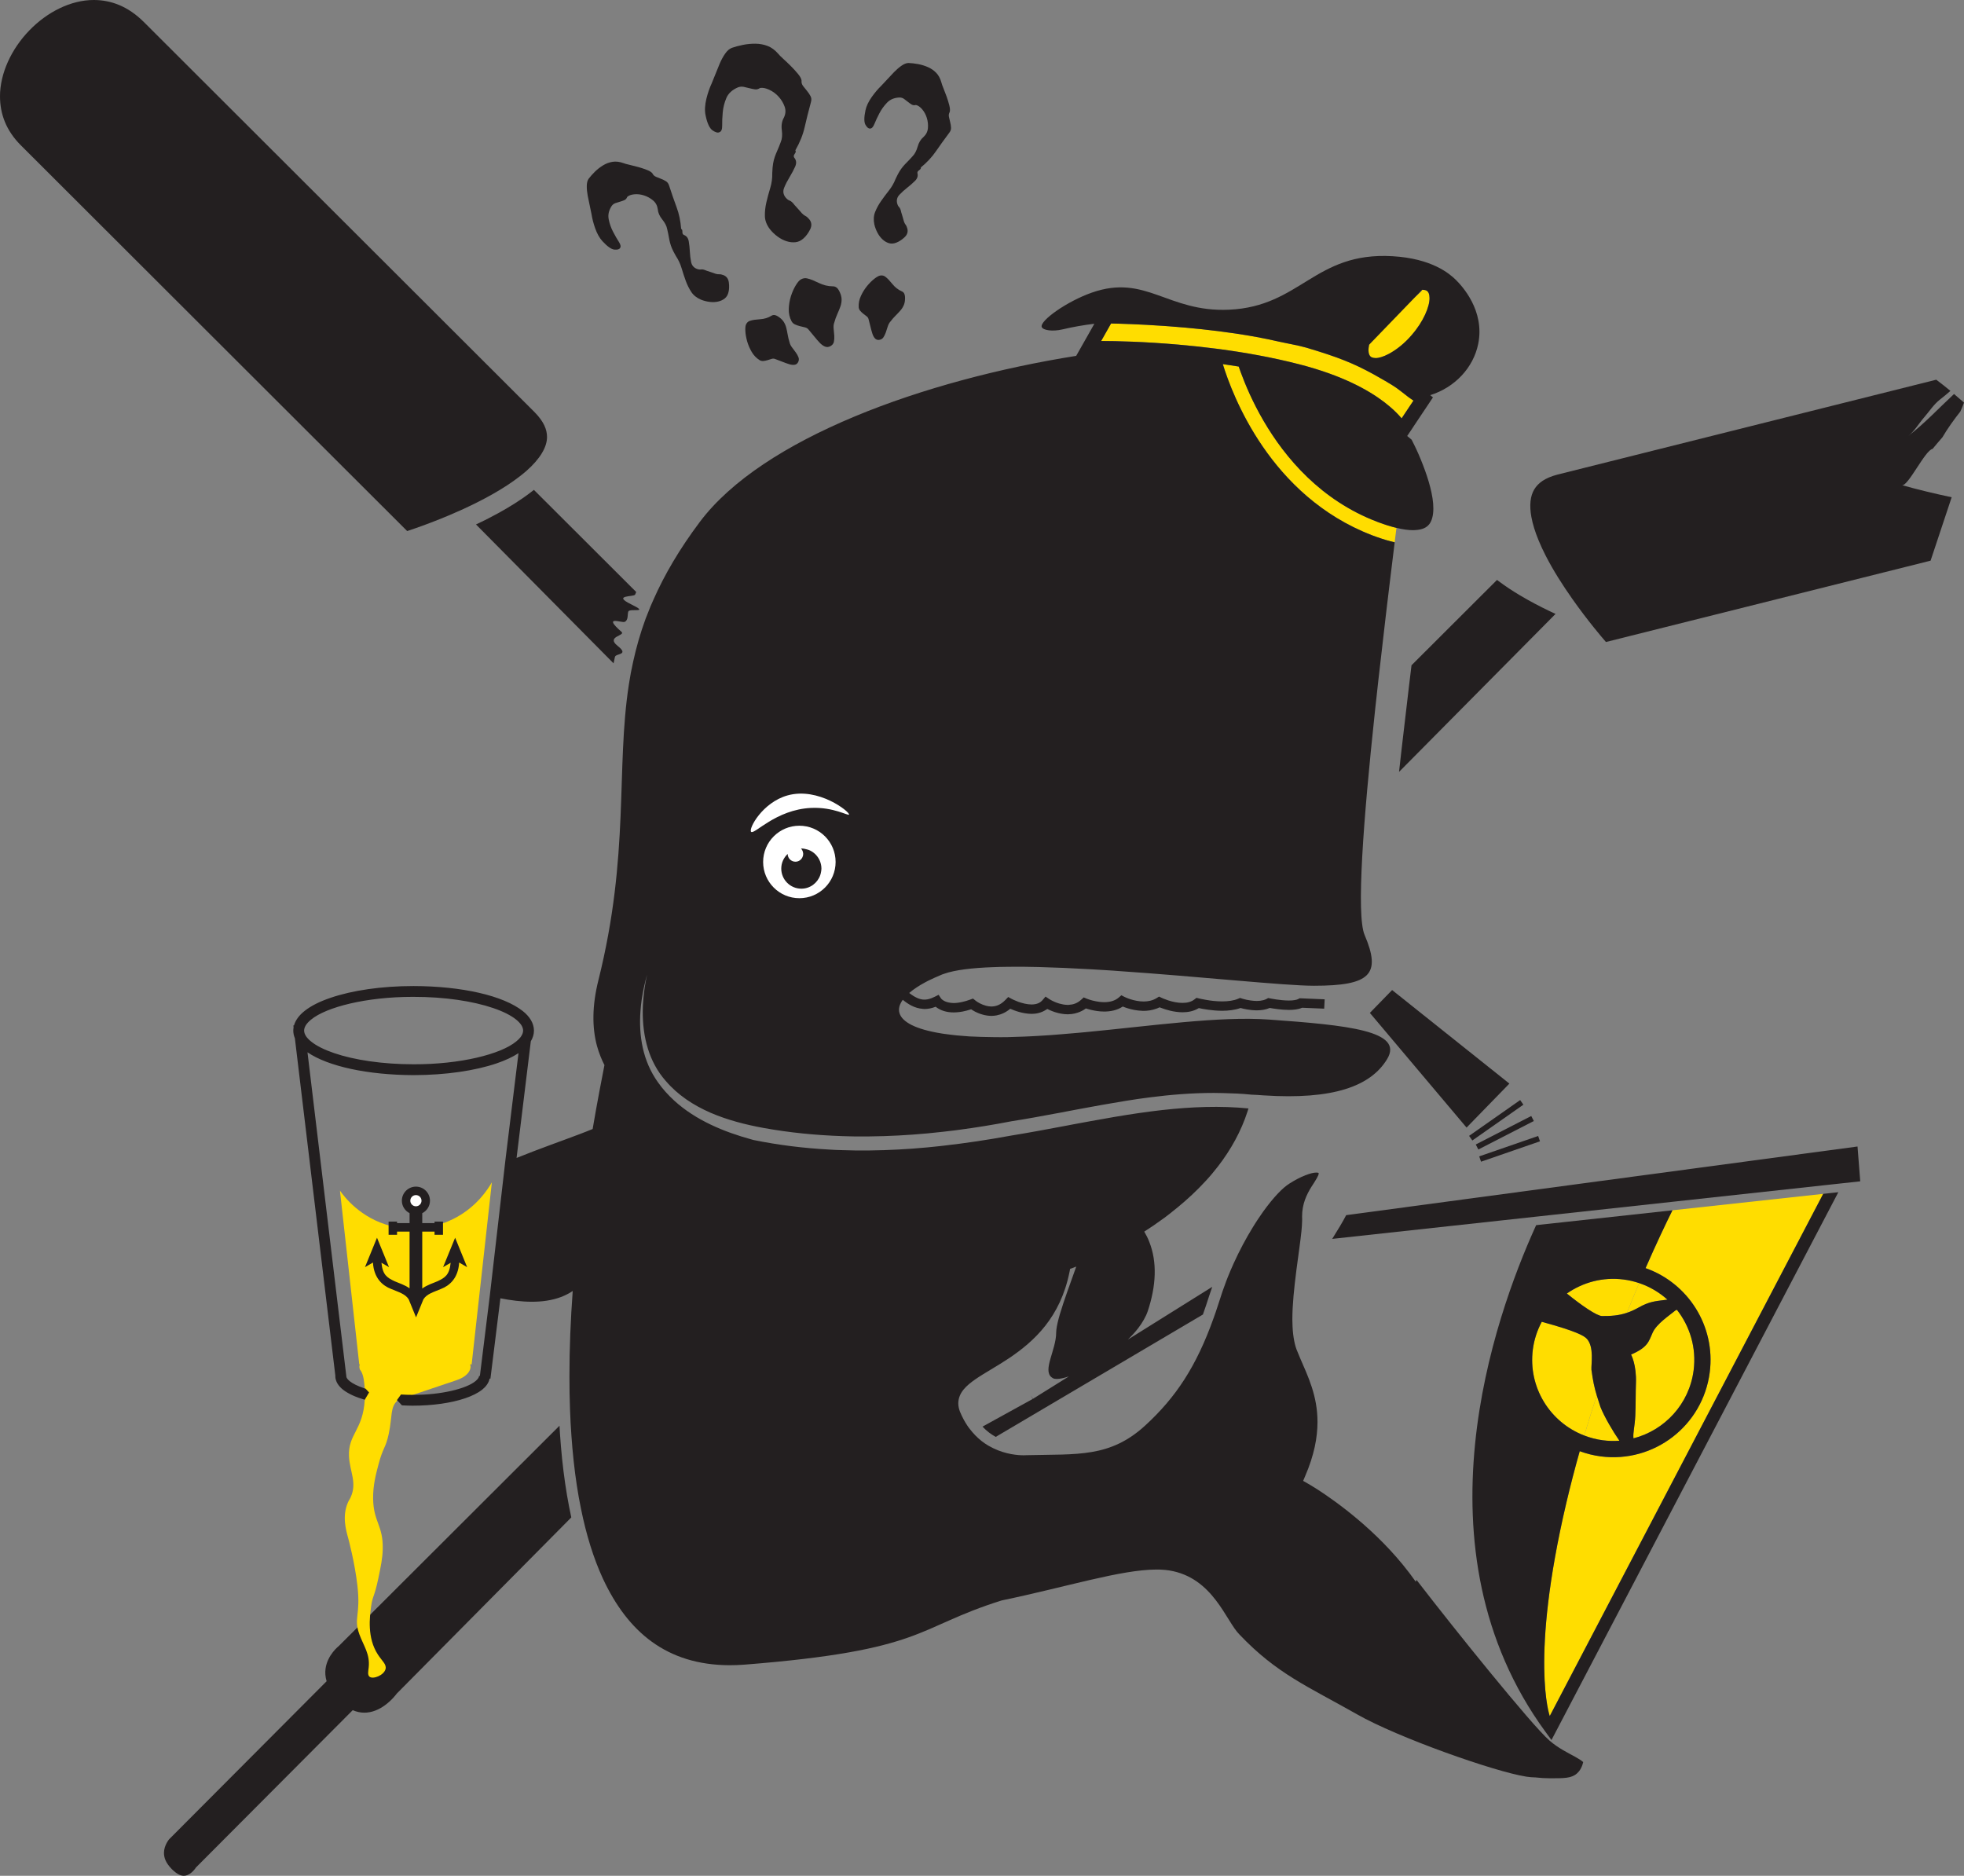 <?xml version="1.0" encoding="utf-8"?>
<!-- Generator: Adobe Illustrator 27.6.1, SVG Export Plug-In . SVG Version: 6.00 Build 0)  -->
<svg version="1.1" id="Layer_1" xmlns="http://www.w3.org/2000/svg" xmlns:xlink="http://www.w3.org/1999/xlink" x="0px" y="0px"
	 viewBox="0 0 407.871 389.558" style="enable-background:new 0 0 407.871 389.558;" xml:space="preserve">
<rect x="0" y="0" width="407.871" height="389.558" fill="#808080" stroke="none"/>
<style type="text/css">
	.st0{fill:#FFDD00;}
	.st1{fill:#231F20;}
	.st2{fill:#FFFFFF;}
</style>
<g>
	<path class="st0" d="M341.743,263.361c8.811,3.097,14.571,12.016,13.324,21.648c-1.433,11.068-11.566,18.88-22.634,17.447
		c-1.524-0.197-2.978-0.574-4.364-1.081c-0.994,3.52-1.937,7.132-2.802,10.823c-7.612,32.466-3.424,44.188-3.424,44.188
		l56.79-108.451l-31.311,3.412C345.867,254.288,343.925,258.369,341.743,263.361L341.743,263.361z"/>
	<path class="st0" d="M343.228,276.721c-0.833,1.798-0.891,3.029-4.499,4.588c0,0,1.164,2.106,1.014,5.964
		c-0.077,1.729-0.031,4.533-0.134,6.705c-0.109,2.307-0.519,3.568-0.381,4.731c6.464-1.669,11.586-7.107,12.495-14.133
		c0.605-4.673-0.774-9.142-3.476-12.573c-0.185,0.09-0.311,0.145-0.311,0.145c-1.375,1.125-3.876,2.772-4.708,4.571L343.228,276.721
		z"/>
	<path class="st0" d="M340.344,271.516c2.1-1.191,3.442-1.295,5.078-1.505c0,0,0.354-0.053,0.862-0.104
		c-1.675-1.51-3.66-2.695-5.875-3.44c-0.826,1.949-1.675,4.001-2.539,6.169C338.645,272.373,339.455,272.022,340.344,271.516z"/>
	<path class="st0" d="M336.308,299.204c-1.341-1.925-3.175-5.064-3.942-7.022c-0.308-0.933-0.55-1.683-0.756-2.368
		c-0.889,2.691-1.759,5.465-2.6,8.309c1.22,0.466,2.505,0.814,3.858,0.989C334.031,299.262,335.182,299.289,336.308,299.204z"/>
	<path class="st0" d="M332.701,273.308c1.789,0.006,3.375-0.065,5.169-0.672c0.864-2.168,1.713-4.22,2.539-6.169
		c-1.028-0.346-2.104-0.602-3.221-0.746c-4.329-0.56-8.476,0.592-11.792,2.911C328.394,271.081,331.638,273.304,332.701,273.308z"/>
	<path class="st0" d="M330.502,284.475c-0.081-1.188,0.585-4.683-0.917-6.396c-0.562-0.648-2.117-1.592-9.402-3.574
		c-0.931,1.745-1.584,3.675-1.853,5.753c-1.017,7.866,3.581,15.151,10.679,17.865c0.841-2.844,1.711-5.617,2.6-8.309
		C331.094,288.105,330.826,286.846,330.502,284.475z"/>
	<path class="st1" d="M110.505,102.026c-0.617,0.484-1.259,0.953-1.919,1.411c-2.192,1.52-4.587,2.898-7.002,4.137
		c-0.293,0.15-0.586,0.303-0.879,0.449c-0.621,0.309-1.239,0.605-1.854,0.895l0.687,0.693l27.883,28.146
		c0.091-0.445,0.186-0.891,0.286-1.337c0.17-0.764,3.042-0.318,0.548-2.296s1.733-2.101,0.811-2.909
		c-4.036-3.535,0.042-1.8,0.659-2.07c0.819-0.359,0.545-1.575,0.757-2.146c0.276-0.744,4.598,0.458,0.577-1.503
		s0.617-1.506,0.834-2.008c0.078-0.18,0.154-0.36,0.233-0.541l-21.251-21.212c-0.122,0.098-0.247,0.194-0.37,0.29L110.505,102.026z"
		/>
	<path class="st1" d="M84.561,110.287c0.45-0.149,1.023-0.342,1.701-0.579c1.775-0.62,4.237-1.529,6.965-2.68
		c0.849-0.355,1.728-0.744,2.615-1.146c4.243-1.922,8.766-4.344,12.166-7.008c0.461-0.361,0.916-0.723,1.331-1.092
		c2.783-2.45,4.294-4.935,4.261-7.065c-0.01-1.498-0.628-3.149-2.615-5.154C95.819,70.415,46.92,21.6,29.856,4.554l0,0
		C26.558,1.281,23.049,0.014,19.51,0h-0.04C14.711,0,9.79,2.487,6.094,6.317C2.379,10.145-0.014,15.242,0,20.052
		c0.015,3.579,1.236,7.017,4.302,10.097c8.055,8.047,28.335,28.297,46.603,46.536c15.781,15.758,30.061,30.013,33.655,33.601
		L84.561,110.287z"/>
	<path class="st1" d="M322.068,254.101l-1.524,0.166l-1.525,0.167c-0.073,0.159-0.144,0.313-0.218,0.477
		c-8.338,18.483-25.646,66.723,2.155,104.753l1.244,1.697l0.978-1.864l58.595-111.903l-1.569,0.17l-1.572,0.172l-56.79,108.451
		c0,0-4.187-11.721,3.424-44.188c0.865-3.691,1.809-7.303,2.802-10.823c1.386,0.507,2.84,0.884,4.364,1.081
		c11.068,1.433,21.201-6.379,22.634-17.447c1.247-9.633-4.513-18.552-13.324-21.648c2.181-4.992,4.123-9.073,5.578-12.014
		L322.068,254.101L322.068,254.101z M332.868,299.112c-1.353-0.175-2.638-0.523-3.858-0.989
		c-7.098-2.714-11.696-9.999-10.679-17.865c0.269-2.078,0.922-4.008,1.853-5.753c7.285,1.982,8.84,2.926,9.402,3.574
		c1.502,1.713,0.836,5.208,0.917,6.396c0.325,2.371,0.592,3.63,1.107,5.339c0.206,0.685,0.448,1.435,0.756,2.368
		c0.767,1.958,2.601,5.097,3.942,7.022C335.183,299.289,334.032,299.262,332.868,299.112z M351.723,284.578
		c-0.909,7.026-6.031,12.464-12.495,14.133c-0.138-1.163,0.272-2.425,0.381-4.731c0.103-2.172,0.057-4.976,0.134-6.705
		c0.15-3.859-1.014-5.964-1.014-5.964c3.608-1.559,3.666-2.79,4.499-4.588c0.832-1.8,3.332-3.446,4.708-4.571
		c0,0,0.126-0.056,0.311-0.145c2.702,3.431,4.081,7.9,3.476,12.573L351.723,284.578z M340.409,266.467
		c2.215,0.745,4.2,1.93,5.875,3.44c-0.508,0.051-0.862,0.104-0.862,0.104c-1.637,0.21-2.978,0.314-5.078,1.505
		c-0.889,0.505-1.699,0.857-2.474,1.12c-1.795,0.607-3.381,0.677-5.169,0.672c-1.064-0.004-4.307-2.227-7.305-4.676
		c3.316-2.318,7.463-3.471,11.792-2.911C338.305,265.865,339.381,266.121,340.409,266.467z"/>
	<path class="st1" d="M386.323,245.331l-0.565-7.232l-106.195,14.258c-0.69,1.351-1.723,3.047-2.896,4.927l43.218-4.711l1.539-0.168
		l1.539-0.168l25.295-2.757l31.356-3.418l1.573-0.171l1.569-0.171l3.569-0.389L386.323,245.331z"/>
	<path class="st1" d="M323.042,127.495c-0.425-0.196-0.852-0.397-1.281-0.603c-2.049-0.982-4.133-2.076-6.131-3.269
		c-1.525-0.911-2.997-1.879-4.362-2.902c-0.126-0.095-0.253-0.189-0.378-0.285l-17.757,17.725c-0.035,0.289-0.069,0.574-0.104,0.863
		c-0.13,1.073-0.26,2.152-0.391,3.236c-0.513,4.277-1.025,8.627-1.521,12.967c-0.068,0.6-0.138,1.2-0.205,1.799
		c-0.054,0.474-0.106,0.945-0.159,1.417c-0.07,0.62-0.141,1.24-0.209,1.859l32.164-32.468l0.335-0.338L323.042,127.495z"/>
	<path class="st1" d="M117.751,310.506c-0.554-3.287-0.973-6.687-1.265-10.177c-0.074-0.877-0.142-1.758-0.2-2.644
		c-0.035-0.529-0.061-1.065-0.091-1.599l-45.839,45.755c0,0-2.348,1.817-2.744,4.685c-0.11,0.8-0.07,1.681,0.218,2.627
		l-32.702,32.814l0,0l-0.113,0.144c-0.103,0.137-0.25,0.355-0.399,0.626c-0.296,0.549-0.57,1.293-0.565,2.083
		c0.019,0.912,0.273,1.968,1.656,3.378c1.207,1.185,1.963,1.35,2.474,1.36c0.532,0.006,1.074-0.257,1.556-0.651
		c0.473-0.383,0.803-0.846,0.82-0.877l0,0l0.108-0.17l32.585-32.698c0.806,0.348,1.583,0.506,2.322,0.519
		c1.711,0.029,3.213-0.699,4.369-1.541c1.529-1.112,2.453-2.419,2.453-2.419l7.03-7.097l29.219-29.494
		c-0.16-0.73-0.311-1.469-0.456-2.213c-0.154-0.796-0.3-1.6-0.437-2.41L117.751,310.506z"/>
	<path class="st1" d="M401.349,93.22c0.67-0.809,1.346-1.614,2.04-2.405c1.098-1.864,2.371-3.645,3.724-5.354
		c0.274-0.604,0.534-1.218,0.759-1.853c-0.68-0.607-1.374-1.195-2.069-1.784c-3.147,2.922-6.081,6.083-9.491,8.706
		c1.237-0.951,2.219-2.629,3.243-3.806c1.033-1.188,2.067-2.779,3.318-3.741c0.749-0.576,1.471-1.184,2.181-1.805
		c-0.964-0.799-1.945-1.575-2.947-2.323c-28.689,7.188-64.394,16.131-78.582,19.687c-2.735,0.7-4.111,1.799-4.89,3.079
		c-0.833,1.381-1.049,3.307-0.609,5.73c0.271,1.503,0.795,3.156,1.5,4.87c0.423,1.029,0.912,2.08,1.451,3.134
		c1.592,3.129,3.61,6.271,5.592,9.079c1.583,2.243,3.144,4.279,4.442,5.889c1.047,1.302,1.917,2.331,2.5,3.005
		c4.925-1.234,24.498-6.136,46.132-11.557c7.023-1.759,14.262-3.573,21.289-5.334c1.445-4.395,2.906-8.785,4.378-13.17
		c-3.463-0.738-6.91-1.561-10.332-2.513c1.26,0.351,4.811-7.274,6.37-7.533L401.349,93.22z"/>
	<polygon class="st1" points="289.105,205.608 287.33,207.431 286.042,208.755 284.484,210.356 289.895,216.773 304.568,234.171 
		313.459,225.036 293.429,209.058 	"/>
	<polygon class="st1" points="305.093,235.889 305.284,236.162 305.766,236.849 316.369,229.416 315.888,228.729 315.697,228.457 	
		"/>
	
		<rect x="305.851" y="234.618" transform="matrix(0.89 -0.457 0.457 0.89 -72.951 168.645)" class="st1" width="12.947" height="1.17"/>
	
		<rect x="306.984" y="238.161" transform="matrix(0.945 -0.327 0.327 0.945 -60.786 115.471)" class="st1" width="12.951" height="1.171"/>
	<path class="st0" d="M86.372,248.191c-0.641,0-1.16,0.52-1.162,1.164c0.002,0.643,0.521,1.163,1.162,1.163
		c0.645,0,1.166-0.52,1.166-1.163S87.017,248.191,86.372,248.191z"/>
	<path class="st0" d="M102.151,245.531c-0.901,1.569-3.11,4.924-7.338,7.259c-1.501,0.829-6.891,3.537-13.616,1.826
		c-6.357-1.618-9.735-6.123-10.6-7.357c1.337,12.031,2.674,24.062,4.012,36.092h0.114c-0.057,0.167-0.095,0.337-0.095,0.51
		l0.004,0.029c0.004,0.183,0.048,0.361,0.115,0.537c0.003,0.007,0.008,0.01,0.009,0.01c0.637,0.733,0.805,2.181,0.805,2.181
		c0.137,0.924,0.285,2.348,0.188,4.073c-0.357,6.357-3.49,7.113-3.269,11.765c0.15,3.164,1.725,5.477,0.337,8.5
		c-0.252,0.55-0.327,0.522-0.577,1.104c-1.231,2.864-0.375,5.738,0.077,7.396c0,0,1.37,5.03,1.917,9.917
		c0.703,6.278-0.868,6.563,0.417,10.083c0.855,2.342,2.218,4.045,1.917,6.833c-0.08,0.738-0.276,1.554,0.167,1.917
		c0.742,0.607,3.001-0.29,3.333-1.583c0.248-0.967-0.708-1.66-1.583-3c-2.288-3.499-1.704-7.854-1.417-10
		c0.295-2.201,0.677-1.896,1.5-5.833c0.529-2.527,0.873-4.174,0.917-6.083c0.114-4.969-1.947-5.58-1.999-10.54
		c-0.028-2.687,0.552-4.894,1.115-7.036c0.947-3.602,1.488-3.344,2.127-6.346c0.788-3.704,0.271-5.539,1.809-6.913
		c0.405-0.361,0.691-0.458,2.885-1.087c0,0,2.183-0.715,9.301-3.124c0.727-0.246,2.367-0.858,2.887-2.234
		c0.066-0.176,0.111-0.354,0.115-0.537l0.004-0.029c0-0.173-0.038-0.343-0.095-0.51h0.314
		C99.348,270.744,100.749,258.138,102.151,245.531z"/>
	<path class="st1" d="M95.355,262.195c-0.199,3.287-2.018,4.81-3.754,5.48c-1.629,0.69-2.937,1.022-3.665,2.151l-1.533,3.757
		l-1.538-3.763c-0.728-1.121-2.027-1.455-3.647-2.141c-1.74-0.669-3.568-2.188-3.768-5.484l-1.653,0.962l2.494-6.112l2.499,6.112
		l-1.57-0.912c0.241,2.604,1.249,3.116,2.696,3.823c0.913,0.406,2.106,0.749,3.141,1.486V255.77h-2.601v0.672h-1.755v-2.743h1.755
		v0.316h2.601v-2.07c-0.946-0.482-1.6-1.456-1.6-2.591c0-1.612,1.304-2.918,2.916-2.921c1.614,0,2.92,1.309,2.92,2.921
		c0,1.136-0.655,2.109-1.603,2.592v2.069h2.552v-0.316h1.755v2.743h-1.755v-0.672H87.69v11.823c1.052-0.77,2.28-1.113,3.213-1.53
		c1.438-0.705,2.443-1.22,2.684-3.817l-1.569,0.911l2.499-6.112l2.495,6.112l-1.655-0.963L95.355,262.195z"/>
	<path class="st0" d="M284.321,71.613c0.992-1.212,1.811-6.901,3.568-6.612c1.757,0.289,7.51-4.342,7.467-4.804
		c-0.043-0.462,0.09,0,0.09,0c0.514,0.008,0.779,0.125,0.973,0.287c0.229,0.197,0.445,0.594,0.453,1.422
		c0.034,1.763-1.26,4.887-3.685,7.671c-1.543,1.82-3.303,3.156-4.826,3.953c-1.087,0.569-2.058,0.872-2.727,0.845
		c-0.515-0.004-0.785-0.124-0.969-0.28c-0.236-0.204-0.453-0.601-0.461-1.428C284.198,72.358,284.247,71.996,284.321,71.613
		L284.321,71.613z"/>
	<path class="st0" d="M229.668,69.078l1.07-1.892c1.709,0.03,5.778,0.136,10.97,0.495c0.394,0.027,0.815,0.061,1.222,0.092
		c4.159,0.31,8.907,0.78,13.675,1.493c2.935,0.438,5.869,0.965,8.661,1.604c1.749,0.4,4.417,0.858,6.038,1.339
		c6.727,1.996,9.767,3.245,13.882,5.488c1.102,0.6,3.994,2.255,4.827,2.864c0.725,0.53,1.183,0.902,1.757,1.338
		c0.278,0.211,0.616,0.505,0.865,0.673c0.346,0.234,0.645,0.443,0.902,0.624l-0.868,1.301l-1.11,1.663l-0.479,0.719
		c-0.581-0.692-1.378-1.522-2.439-2.431c-2.853-2.441-7.662-5.441-15.463-7.841c-1.087-0.334-2.212-0.661-3.418-0.969
		c-5.591-1.433-11.288-2.441-16.644-3.152c-2.917-0.388-5.729-0.686-8.37-0.917c-7.062-0.616-12.881-0.743-16.058-0.759l0.981-1.733
		L229.668,69.078z"/>
	<path class="st0" d="M289.635,112.624c-1.154-0.262-2.417-0.642-3.791-1.133c-0.288-0.103-0.574-0.204-0.873-0.317
		c-21.218-8.147-29.065-29.167-31.025-35.55c0.544,0.077,1.092,0.156,1.642,0.239c0.552,0.083,1.106,0.169,1.664,0.259
		c0.123,0.363,0.258,0.748,0.409,1.163c0.954,2.622,2.477,6.223,4.738,10.096c4.523,7.757,11.954,16.549,23.639,20.992l0.183,0.066
		c1.415,0.533,2.673,0.92,3.784,1.187l-0.369,2.997L289.635,112.624z"/>
	<path class="st1" d="M328.788,365.944c-0.33-0.31-0.91-0.68-1.65-1.09c-1.47-0.82-3.51-1.78-5.35-3.38
		c-0.97-0.85-2.66-2.69-4.82-5.19s-4.78-5.64-7.6-9.08c-5.12-6.25-10.81-13.41-15.2-19.1l-0.15,0.38l-1.25-1.71
		c-0.06-0.07-0.15-0.18-0.24-0.31c-6.63-8.67-15.16-14.72-18.98-17.18c-1.27-0.81-2-1.22-2.01-1.22l-0.91-0.52l0.41-0.97
		c1.9-4.4,2.57-8.08,2.57-11.26c0.01-5.45-1.99-9.51-3.6-13.25c-0.09-0.22-0.18-0.44-0.27-0.65c-0.17-0.41-0.34-0.82-0.5-1.22
		c-0.26-0.71-0.44-1.49-0.57-2.33c-0.16-0.96-0.24-2-0.26-3.1c-0.01-0.25-0.02-0.5-0.02-0.75c0-3.08,0.38-6.59,0.8-9.91
		c0.03-0.19,0.05-0.37,0.07-0.56c0.05-0.37,0.1-0.74,0.15-1.1c0.04-0.29,0.08-0.57,0.11-0.85l0.04-0.26
		c0.05-0.36,0.1-0.72,0.14-1.06c0.06-0.41,0.11-0.8,0.16-1.19c0.17-1.26,0.32-2.41,0.42-3.42c0.04-0.39,0.07-0.75,0.09-1.09
		c0.03-0.39,0.04-0.75,0.05-1.07v-0.46c-0.01-0.13-0.01-0.26-0.01-0.4c-0.01-2.64,0.99-4.62,1.89-6.09
		c0.95-1.45,1.63-2.54,1.55-2.87v-0.05l-0.01-0.05c-0.04-0.02-0.18-0.08-0.45-0.07c-1.02-0.03-3.24,0.76-5.62,2.29
		c-1.43,0.89-3.36,2.93-5.4,5.76c-0.19,0.27-0.38,0.54-0.57,0.82s-0.39,0.57-0.59,0.87c-0.37,0.55-0.73,1.13-1.1,1.73
		c-1.36,2.22-2.7,4.72-3.92,7.41l-0.03,0.07c-0.21,0.45-0.41,0.9-0.6,1.36c-0.09,0.21-0.17,0.42-0.26,0.63
		c-0.11,0.26-0.21,0.51-0.32,0.77l-0.36,0.93c-0.04,0.11-0.08,0.23-0.12,0.34c-0.41,1.09-0.8,2.18-1.14,3.3
		c-0.15,0.47-0.3,0.92-0.45,1.37c-0.14,0.43-0.28,0.86-0.42,1.27c-0.15,0.43-0.3,0.86-0.45,1.28c-3.6,10.1-7.87,16.51-14.18,22.3
		c-3.61,3.33-7.2,4.87-11.14,5.53c-3.92,0.67-8.18,0.53-13.46,0.66c-0.08,0-0.31,0.02-0.65,0.02c-1.14,0.01-3.68-0.17-6.35-1.47
		c-0.3-0.14-0.6-0.3-0.91-0.48c-0.28-0.16-0.56-0.33-0.83-0.52c-0.9-0.61-1.77-1.39-2.58-2.33c-0.19-0.22-0.38-0.45-0.56-0.69
		c-0.18-0.23-0.36-0.46-0.52-0.72c-0.55-0.83-1.05-1.76-1.49-2.82c-0.23-0.59-0.36-1.18-0.36-1.77c0.04-2.22,1.66-3.66,3.56-4.99
		c1.94-1.34,4.44-2.67,7.03-4.4c5.16-3.49,10.61-8.42,12.51-17.88l0.13-0.65l0.63-0.22c0-0.01,0.24-0.09,0.64-0.25
		c-1.18,3.35-2.56,7.03-3.4,9.89c-0.37,1.28-0.64,2.39-0.73,3.23c-0.02,0.2-0.04,0.4-0.04,0.57c0,3.62-2.85,7.8-0.96,9.3
		c0.1,0.07,0.2,0.15,0.32,0.21c0.19,0.1,0.46,0.14,0.77,0.14c0.64,0,1.5-0.19,2.51-0.53l-7.47,4.66l-0.47-0.74l0.42,0.77
		l-10.42,5.74c0.87,0.93,1.81,1.62,2.75,2.13l43.02-25.41c0.44-1.24,0.88-2.53,1.31-3.9c0.2-0.62,0.41-1.24,0.63-1.85l-17.52,10.95
		c0.8-0.77,1.53-1.57,2.16-2.39c0.45-0.58,0.84-1.18,1.17-1.77c0.33-0.58,0.6-1.16,0.8-1.75c1.74-5.23,1.99-10.17,0.31-14.39
		c-0.14-0.37-0.3-0.73-0.48-1.09c-0.17-0.34-0.36-0.69-0.56-1.03c1.22-0.77,2.45-1.61,3.68-2.51c0.11-0.08,0.21-0.15,0.32-0.23
		l0.22-0.15c0.36-0.27,0.72-0.56,1.09-0.84c0.52-0.41,1.05-0.83,1.57-1.26c2.05-1.68,4.04-3.52,5.89-5.54
		c0.45-0.49,0.9-0.99,1.33-1.51c0.22-0.25,0.42-0.52,0.63-0.78s0.43-0.53,0.64-0.8c2.6-3.38,4.74-7.18,6.1-11.4
		c0.06-0.18,0.11-0.37,0.17-0.56c-5.85-0.58-11.83-0.34-17.86,0.33c-0.45,0.05-0.9,0.11-1.35,0.16c-0.39,0.05-0.79,0.09-1.19,0.15
		c-0.83,0.1-1.66,0.22-2.49,0.34c-3.26,0.48-6.52,1.04-9.78,1.64c-0.8,0.14-1.59,0.29-2.39,0.44c-0.62,0.12-1.23,0.23-1.84,0.34
		c-0.18,0.04-0.37,0.07-0.55,0.11c-4.01,0.75-8.01,1.51-11.97,2.15c-4.67,0.86-9.39,1.57-14.12,2.1c-0.24,0.03-0.47,0.05-0.71,0.08
		c-0.82,0.09-1.63,0.17-2.45,0.25c-1.03,0.09-2.07,0.18-3.1,0.26c-3.92,0.28-7.85,0.42-11.78,0.38c-0.93-0.01-1.85-0.04-2.78-0.07
		c-0.44-0.01-0.89-0.02-1.33-0.04c-0.46-0.02-0.92-0.05-1.39-0.08c-5.25-0.29-10.5-0.92-15.73-1.99c-0.11-0.03-0.21-0.06-0.32-0.09
		c-5.76-1.57-11.66-4-16.14-8.1c-1.24-1.14-2.38-2.39-3.37-3.8c-3.15-4.41-4.01-9.66-3.62-14.81c0.03-0.39,0.06-0.78,0.1-1.16
		c0.04-0.37,0.09-0.73,0.14-1.1l0.01-0.07c0.26-1.77,0.64-3.52,1.12-5.2c-0.39,1.71-0.65,3.47-0.79,5.24
		c-0.04,0.38-0.06,0.77-0.08,1.16c-0.01,0.39-0.03,0.79-0.03,1.18c-0.04,5.3,1.27,10.52,4.76,14.47c2.52,2.96,5.76,5.07,9.31,6.62
		c3.49,1.51,7.28,2.48,11,3.16c5.4,0.98,10.89,1.52,16.43,1.7c0.48,0.02,0.96,0.02,1.44,0.04c0.44,0,0.89,0.02,1.33,0.03
		c0.95,0.01,1.89,0,2.84-0.01c4.01-0.04,8.03-0.26,12.04-0.63c1.05-0.1,2.11-0.21,3.16-0.33c0.83-0.09,1.66-0.19,2.48-0.29
		c0.25-0.03,0.5-0.07,0.75-0.1c3.71-0.49,7.4-1.09,11.05-1.8c3.1-0.48,6.19-1.05,9.28-1.63c0.19-0.03,0.38-0.07,0.57-0.1
		c0.6-0.12,1.21-0.23,1.82-0.35c0.79-0.15,1.59-0.3,2.39-0.45c3.22-0.6,6.45-1.19,9.69-1.71c0.82-0.13,1.64-0.26,2.46-0.38
		c0.39-0.06,0.78-0.11,1.17-0.16c0.44-0.06,0.89-0.12,1.33-0.18c4.37-0.56,8.79-0.92,13.26-0.92c0.65,0,1.29,0.02,1.94,0.03
		c1.99,0.05,3.82,0.11,5.83,0.32c0.1,0.03,0.16,0,0.29,0.02c0.36,0.01,0.72,0.03,1.07,0.05l0.09,0.01c0.4,0.03,0.79,0.05,1.18,0.08
		c14.39,0.94,22.23-1.88,25.64-7.56c3.51-5.85-8.2-7.02-24.58-8.19c-10.29-0.73-24.29,1.31-38.2,2.63
		c-0.49,0.05-0.97,0.09-1.45,0.13c-0.39,0.04-0.77,0.07-1.16,0.1c-0.87,0.08-1.74,0.15-2.62,0.22c-0.46,0.04-0.93,0.07-1.39,0.11
		c-0.27,0.02-0.55,0.04-0.82,0.06c-0.74,0.05-1.48,0.09-2.21,0.14c-0.48,0.02-0.97,0.05-1.45,0.08c-0.51,0.02-1.03,0.05-1.54,0.07
		c-1.15,0.05-2.3,0.09-3.43,0.11c-0.95,0.02-1.89,0.01-2.83,0c-0.71,0-1.41-0.02-2.11-0.04c-0.27,0-0.53-0.01-0.79-0.02
		c-0.32-0.02-0.63-0.02-0.94-0.04c-0.35-0.02-0.71-0.02-1.06-0.04l-0.21-0.01c-0.92-0.06-1.79-0.13-2.62-0.21
		c-0.39-0.04-0.77-0.08-1.14-0.13c-0.48-0.05-0.95-0.11-1.4-0.18c-0.18-0.03-0.35-0.05-0.53-0.08c-2.76-0.44-4.82-1.04-6.26-1.76
		c-2.85-1.43-3.27-3.3-1.86-5.24c1.09,0.88,2.41,1.75,4.14,1.88c0.12,0.01,0.24,0.03,0.37,0.03c0.74,0,1.51-0.15,2.32-0.47
		c0.09,0.07,0.19,0.15,0.3,0.22c0.71,0.48,1.84,0.97,3.47,0.96c0.34,0,0.71-0.03,1.09-0.07c0.24-0.03,0.48-0.07,0.73-0.11
		c0.54-0.11,1.11-0.25,1.72-0.45l0.06-0.02c0.09,0.07,0.21,0.14,0.33,0.21c0.3,0.19,0.68,0.39,1.12,0.57
		c0.29,0.12,0.62,0.24,0.97,0.33c0.54,0.15,1.13,0.25,1.78,0.26h0.05l0.18-0.01c0.28-0.01,0.57-0.04,0.87-0.1
		c0.94-0.18,1.92-0.61,2.82-1.37c0.93,0.41,2.62,1.04,4.44,1.06c0.94,0,1.97-0.22,2.86-0.77c0.13-0.08,0.27-0.15,0.4-0.25
		c0.53,0.27,1.32,0.62,2.26,0.85c0.39,0.1,0.82,0.17,1.27,0.22c0.23,0.02,0.47,0.04,0.72,0.04c0.2,0,0.4-0.02,0.6-0.04l0.24-0.02
		c0.39-0.05,0.79-0.14,1.18-0.27c0.6-0.19,1.19-0.48,1.74-0.89c0.11,0.04,0.26,0.08,0.39,0.12c0.2,0.06,0.42,0.11,0.67,0.18
		c0.76,0.18,1.71,0.35,2.75,0.35c1.24,0,2.64-0.24,3.85-1.04c0.54,0.22,1.37,0.51,2.37,0.7c0.52,0.1,1.1,0.17,1.7,0.19l0.26,0.01
		c0.86,0,1.78-0.14,2.68-0.47c0.2-0.08,0.4-0.15,0.59-0.25l0.06-0.02l0.04,0.02l0.24,0.09c0.96,0.37,2.64,0.91,4.48,0.92
		c1.11,0,2.31-0.21,3.37-0.87c0.87,0.19,2.78,0.55,4.85,0.56c1.26-0.01,2.6-0.14,3.82-0.58c0.63,0.18,1.94,0.48,3.39,0.49
		c0.86-0.01,1.8-0.12,2.68-0.5c0.73,0.13,2.36,0.4,3.97,0.41c0.95-0.01,1.89-0.08,2.74-0.45l4.59,0.19l0.1-1.94l-5.2-0.22
		l-0.27,0.15c-0.26,0.17-1.07,0.33-1.96,0.32c-0.9,0-1.88-0.11-2.62-0.22c-0.75-0.11-1.27-0.22-1.27-0.22l-0.41-0.08l-0.36,0.2
		c-0.1,0.05-0.21,0.1-0.32,0.14c-0.1,0.04-0.21,0.07-0.32,0.1c-0.41,0.11-0.87,0.17-1.35,0.17c-0.44,0-0.88-0.05-1.29-0.1
		c-0.31-0.05-0.61-0.1-0.86-0.15c-0.59-0.13-0.94-0.25-0.95-0.25l-0.4-0.13l-0.39,0.17c-0.89,0.39-2.1,0.55-3.32,0.55
		s-2.41-0.15-3.3-0.31c-0.9-0.15-1.5-0.3-1.5-0.3l-0.53-0.13l-0.43,0.33c-0.66,0.52-1.51,0.72-2.46,0.72
		c-1.04,0.01-2.15-0.25-2.98-0.52c-0.42-0.14-0.76-0.27-1-0.37c-0.23-0.1-0.36-0.16-0.36-0.16l-0.55-0.26l-0.51,0.32
		c-0.83,0.51-1.75,0.7-2.69,0.7c-1.02,0-2.04-0.24-2.78-0.48c-0.73-0.24-1.16-0.47-1.18-0.47l-0.66-0.34l-0.56,0.48
		c-0.82,0.7-1.88,0.95-3,0.95c-0.33,0-0.66-0.03-0.97-0.06c-0.26-0.03-0.51-0.07-0.75-0.12c-0.29-0.05-0.56-0.12-0.8-0.18
		c-0.41-0.11-0.7-0.21-0.88-0.28c-0.11-0.04-0.18-0.07-0.2-0.07l-0.66-0.28l-0.51,0.47c-0.83,0.76-1.67,1.02-2.54,1.07l-0.26,0.02
		l-0.17-0.01c-0.55-0.02-1.09-0.13-1.59-0.27c-0.32-0.1-0.63-0.2-0.9-0.32c-0.36-0.15-0.66-0.31-0.86-0.42s-0.29-0.17-0.29-0.17
		l-0.81-0.54l-0.62,0.73c-0.28,0.32-0.59,0.53-0.93,0.67c-0.39,0.16-0.83,0.23-1.34,0.24c-0.93,0-2-0.28-2.8-0.57
		c-0.42-0.16-0.75-0.31-0.98-0.41c-0.21-0.1-0.34-0.17-0.34-0.17l-0.74-0.4l-0.57,0.59c-1.05,1.09-2,1.36-2.9,1.38h-0.03
		c-0.38,0-0.76-0.06-1.12-0.16c-0.45-0.12-0.87-0.29-1.22-0.47h-0.01c-0.17-0.09-0.32-0.18-0.46-0.26c-0.1-0.07-0.2-0.13-0.27-0.18
		c-0.18-0.12-0.24-0.18-0.24-0.18l-0.49-0.4l-0.6,0.22c-0.56,0.21-1.06,0.35-1.53,0.46c-0.72,0.17-1.35,0.25-1.86,0.25h-0.06
		c-0.38-0.01-0.7-0.05-0.98-0.11c-0.49-0.1-0.86-0.26-1.11-0.42c-0.2-0.12-0.33-0.24-0.41-0.32l-0.08-0.09l-0.2-0.3l-0.31-0.47
		l-0.86,0.43c-0.23,0.11-0.44,0.2-0.64,0.28c-0.56,0.21-1.03,0.29-1.44,0.29c-1.02,0.02-2.11-0.55-3.17-1.38
		c0.88-0.76,2.02-1.52,3.37-2.24c0.18-0.1,0.36-0.19,0.55-0.29c0.43-0.22,0.89-0.43,1.36-0.64c0.5-0.23,1.01-0.45,1.55-0.67
		c0.14-0.06,0.3-0.11,0.46-0.16c2.23-0.78,5.73-1.2,10.05-1.36c0.89-0.04,1.81-0.06,2.77-0.07c0.36-0.01,0.73-0.01,1.1-0.01h0.07
		c0.52-0.01,1.05-0.01,1.59,0h1.17c0.91,0.01,1.84,0.03,2.79,0.05c3.46,0.09,7.15,0.25,10.94,0.47c0.89,0.05,1.78,0.1,2.68,0.16
		c0.62,0.04,1.24,0.08,1.87,0.12c0.26,0.02,0.52,0.04,0.79,0.06c17.13,1.16,34.81,3.08,40.94,3.08c11.7,0,14.03-2.34,10.53-10.53
		c-1.78-4.14-0.26-23.97,2.13-46.34c0.05-0.44,0.09-0.88,0.14-1.31c0.07-0.63,0.14-1.26,0.21-1.88c0.11-1.07,0.23-2.14,0.35-3.21
		c0.48-4.29,0.98-8.63,1.49-12.93c0.12-1.08,0.25-2.16,0.38-3.23c0.04-0.3,0.07-0.59,0.11-0.89c0.09-0.79,0.18-1.57,0.28-2.35
		c0.39-3.2,0.77-6.36,1.15-9.42c-1.16-0.26-2.42-0.64-3.79-1.13c-0.29-0.11-0.58-0.21-0.88-0.32
		c-21.22-8.15-29.06-29.17-31.02-35.55c0.54,0.08,1.09,0.16,1.64,0.24c0.55,0.08,1.11,0.17,1.66,0.26c0.13,0.36,0.26,0.75,0.41,1.16
		c0.96,2.62,2.48,6.22,4.74,10.1c4.52,7.75,11.95,16.55,23.64,20.99l0.18,0.07c1.42,0.53,2.67,0.92,3.79,1.18
		c1.37,0.33,2.52,0.48,3.44,0.48c0.15,0,0.29-0.01,0.43-0.02c1.58-0.08,2.37-0.55,2.89-1.16c0.57-0.68,0.9-1.82,0.9-3.32
		c0.02-2.65-1.02-6.1-2.13-8.97c-0.63-1.66-1.29-3.13-1.78-4.12c-0.27-0.55-0.47-0.96-0.6-1.2c-0.27-0.23-0.54-0.45-0.81-0.68
		l-0.11-0.09l0.15-0.23l0.69-1.02l0.83-1.26l2.64-3.95l1.04-1.56l-0.57-0.46c5.085-1.597,8.945-5.651,9.965-10.635
		c1.42-6.939-3.398-12.091-4.667-13.333c-1.315-1.288-4.976-4.412-13.111-4.889c-16.232-0.952-19.046,10.462-34,11.111
		c-12.768,0.554-17.206-7.485-28.444-3.556c-5.227,1.828-10.893,5.884-10.421,7.149c0.241,0.647,2.15,1.006,4.358,0.483
		c2.15-0.51,4.35-0.89,6.57-1.16l-1.33,2.36l-2.44,4.3l0.11-0.01c-31.77,5.04-65.23,17.12-78.27,34.5
		c-4.27,5.69-7.35,10.99-9.61,16.1c-0.22,0.48-0.43,0.96-0.63,1.43c-0.08,0.19-0.15,0.37-0.22,0.56c-0.28,0.69-0.56,1.37-0.81,2.04
		c-1.1,3-1.93,5.94-2.57,8.86c-0.18,0.79-0.34,1.58-0.49,2.36c-0.08,0.47-0.16,0.94-0.24,1.4c-0.06,0.34-0.12,0.69-0.17,1.03
		c-2.71,17.52,0.21,35.24-6.32,61.38c-1.33,5.31-1.33,9.82-0.31,13.64c0.21,0.77,0.46,1.49,0.74,2.2c0.25,0.62,0.52,1.23,0.82,1.81
		c-0.34,1.69-0.69,3.51-1.05,5.45c-0.46,2.44-0.93,5.06-1.4,7.82c-0.4,0.17-0.83,0.34-1.27,0.51c-0.41,0.16-0.83,0.32-1.26,0.49
		c-3.76,1.43-8.44,3.06-13.27,5.01l2.96-24.23c0.41-0.68,0.65-1.42,0.65-2.22c-0.01-1.6-0.95-2.96-2.3-4.04
		c-4.07-3.22-12.63-5.18-22.69-5.21c-6.7,0-12.76,0.91-17.24,2.44c-2.24,0.76-4.09,1.67-5.45,2.77c-1.04,0.83-1.83,1.83-2.15,2.97
		h-0.13l0.04,0.4c-0.03,0.22-0.06,0.44-0.06,0.67c0,0.56,0.12,1.09,0.33,1.59l8.41,70.13h-0.02c0.01,1.18,0.7,2.13,1.6,2.85
		c1.101,0.857,2.65,1.56,4.521,2.097c0.299-0.533,0.599-1.04,0.9-1.518c-0.225-0.243-0.473-0.512-0.732-0.784
		c-0.144-0.044-0.292-0.088-0.429-0.135c-1.27-0.43-2.26-0.94-2.86-1.42c-0.41-0.34-0.6-0.61-0.68-0.83l-0.03-0.26l-8.06-67.21
		c4.29,2.93,12.49,4.71,22.04,4.74c6.69-0.01,12.76-0.92,17.24-2.44c1.78-0.61,3.3-1.31,4.54-2.12l-2.69,21.98l-3.27,28.4
		l-2.06,16.65h-0.17c0,0.22-0.14,0.59-0.76,1.09c-1.82,1.52-7.04,2.88-13.04,2.84c-0.827,0.002-1.631-0.025-2.415-0.073
		c-0.311,0.423-0.603,0.838-0.84,1.169c0.033,0.033,0.074,0.076,0.103,0.102c0.179,0.161,0.524,0.539,0.936,0.984
		c0.724,0.038,1.459,0.064,2.216,0.068c4.22,0,8.05-0.57,10.91-1.54c1.43-0.49,2.63-1.07,3.54-1.79c0.75-0.6,1.36-1.38,1.54-2.3
		l0.17,0.02l2.07-16.69c4.29,0.84,8.79,1.16,12.59-0.27c0.41-0.16,0.81-0.33,1.2-0.53c0.43-0.21,0.83-0.45,1.23-0.72
		c-0.43,5.89-0.69,11.86-0.68,17.75c-0.01,2.31,0.04,4.61,0.12,6.88c0.02,0.38,0.03,0.75,0.05,1.13c0.02,0.53,0.05,1.07,0.07,1.6
		c0.05,0.9,0.11,1.79,0.17,2.68c0.25,3.54,0.61,6.99,1.12,10.32c0.13,0.82,0.26,1.63,0.4,2.44c0.14,0.75,0.28,1.5,0.43,2.23
		l0.03,0.16c1.08,5.34,2.58,10.27,4.57,14.57c5.15,11.04,13.23,17.92,26.31,17.96c1,0,2.02-0.04,3.08-0.12
		c18.87-1.49,27.72-3.43,34.04-5.65c6.3-2.21,10.31-4.84,19.3-7.66l0.06-0.02l0.05-0.01c13.61-2.84,24.7-6.39,32.12-6.41
		c0.94,0,1.83,0.06,2.66,0.19c9.14,1.49,11.75,10.54,14.59,13.33c7.74,8.14,14.17,10.75,24.4,16.55
		c8.45,4.82,28.57,11.92,35.14,12.94c0.72,0.11,1.22,0.14,1.65,0.15h0.12c1.13,0.13,2.17,0.19,3.11,0.19c2.913,0,4.47,0.032,5.64-1
		C327.864,367.972,328.48,367.288,328.788,365.944z M295.358,60.174l0.09,0.01c0.52,0,0.78,0.12,0.97,0.28
		c0.23,0.2,0.45,0.59,0.46,1.42c0.03,1.77-1.26,4.89-3.69,7.67c-1.54,1.82-3.3,3.16-4.82,3.96c-1.09,0.57-2.06,0.87-2.73,0.84
		c-0.629-0.028-0.873-0.2-0.97-0.28c-0.682-0.564-0.456-1.859-0.34-2.48 M229.668,69.074l1.07-1.89c1.71,0.03,5.78,0.14,10.97,0.5
		c0.39,0.02,0.82,0.06,1.22,0.09c4.16,0.31,8.91,0.78,13.68,1.49c2.93,0.44,5.87,0.97,8.66,1.61c1.75,0.4,4.41,0.85,6.04,1.33
		c6.72,2,9.76,3.25,13.88,5.49c1.1,0.6,3.99,2.26,4.82,2.87c0.73,0.53,1.19,0.9,1.76,1.34c0.28,0.21,0.62,0.5,0.87,0.67
		c0.34,0.23,0.64,0.44,0.9,0.62l-0.87,1.3l-1.11,1.67l-0.48,0.72c-0.58-0.7-1.38-1.53-2.44-2.43c-2.85-2.45-7.66-5.45-15.46-7.85
		c-1.09-0.33-2.21-0.66-3.42-0.96c-5.59-1.44-11.29-2.45-16.64-3.16c-2.92-0.38-5.73-0.68-8.37-0.91
		c-7.07-0.62-12.88-0.75-16.06-0.76L229.668,69.074L229.668,69.074z M107.178,216.304c-3.17,2.62-11.57,4.75-21.28,4.72
		c-6.48,0-12.36-0.9-16.51-2.32c-2.08-0.71-3.72-1.54-4.77-2.4c-0.48-0.38-0.82-0.75-1.06-1.1c-0.28-0.43-0.4-0.83-0.4-1.18
		c0-0.32,0.1-0.68,0.33-1.07c0.23-0.38,0.6-0.79,1.13-1.22c3.15-2.59,11.44-4.71,21.06-4.71h0.22c6.48-0.01,12.35,0.9,16.51,2.32
		c2.08,0.7,3.72,1.54,4.77,2.39c0.53,0.43,0.89,0.84,1.13,1.22c0.23,0.39,0.33,0.75,0.33,1.07c0,0.41-0.16,0.88-0.56,1.4
		C107.858,215.704,107.558,216.004,107.178,216.304z"/>
</g>
<circle class="st2" cx="166.008" cy="179.008" r="7.526"/>
<path class="st1" d="M169.932,178.152c-0.465-0.73-1.146-1.306-1.958-1.633c-0.111-0.045-0.229-0.072-0.345-0.107
	c-0.385-0.118-0.786-0.2-1.21-0.2l-0.072,0.007c0.247,0.255,0.405,0.592,0.441,0.967l0.016,0.157c0,0.246-0.06,0.477-0.16,0.687
	c-0.259,0.544-0.811,0.924-1.451,0.924c-0.89,0-1.614-0.723-1.615-1.609c-0.814,0.761-1.33,1.836-1.33,3.038
	c0,2.3,1.867,4.173,4.172,4.173c1.822,0,3.358-1.183,3.924-2.814c0.087-0.25,0.149-0.509,0.187-0.778
	c0.027-0.191,0.059-0.382,0.059-0.581c0-0.546-0.112-1.065-0.303-1.543c-0.097-0.242-0.216-0.47-0.354-0.687L169.932,178.152z"/>
<path class="st2" d="M155.982,172.743c-0.564-0.639,2.35-6.085,7.551-7.551c6.448-1.817,12.983,3.449,12.783,3.967
	c-0.134,0.345-3.186-1.592-7.875-1.375c-7.351,0.34-11.843,5.656-12.458,4.958L155.982,172.743z"/>
<path class="st1" d="M149.408,27.457c-0.331,0.175-0.807,0.048-1.429-0.379s-1.104-1.463-1.446-3.111
	c-0.11-0.508-0.15-1.055-0.115-1.64c0.033-0.585,0.126-1.185,0.275-1.8c0.15-0.614,0.32-1.192,0.508-1.733
	c0.19-0.54,0.383-1.022,0.583-1.443c0.216-0.492,0.467-1.113,0.756-1.865c0.289-0.75,0.598-1.512,0.929-2.287
	c0.33-0.772,0.706-1.46,1.127-2.061s0.872-0.996,1.352-1.188c0.712-0.249,1.499-0.46,2.357-0.632
	c0.86-0.171,1.728-0.252,2.604-0.242c0.876,0.009,1.712,0.167,2.506,0.471c0.794,0.305,1.528,0.846,2.203,1.624
	c0.172,0.225,0.511,0.566,1.016,1.022c0.506,0.458,1.037,0.964,1.595,1.52c0.558,0.555,1.062,1.108,1.511,1.659
	c0.45,0.551,0.69,1.006,0.723,1.366c-0.05,0.405,0.053,0.775,0.311,1.112c0.257,0.337,0.53,0.68,0.821,1.03
	c0.292,0.352,0.535,0.711,0.73,1.081c0.195,0.368,0.226,0.778,0.094,1.226c-0.52,1.914-0.957,3.657-1.312,5.23
	c-0.355,1.575-1,3.177-1.934,4.804c0.145,0.176,0.102,0.418-0.129,0.73s-0.262,0.58-0.09,0.804c0.436,0.525,0.496,1.14,0.182,1.841
	c-0.314,0.704-0.699,1.425-1.15,2.168c-0.452,0.744-0.83,1.477-1.13,2.205c-0.303,0.727-0.208,1.403,0.279,2.027
	c0.291,0.351,0.582,0.575,0.871,0.674c0.29,0.098,0.618,0.397,0.988,0.895c0.265,0.301,0.516,0.577,0.755,0.829
	c0.238,0.252,0.503,0.554,0.794,0.903c0.238,0.252,0.482,0.439,0.731,0.559c0.249,0.121,0.518,0.356,0.809,0.707
	c0.489,0.624,0.54,1.32,0.156,2.091c-0.385,0.771-0.847,1.394-1.388,1.869c-0.501,0.453-1.049,0.713-1.648,0.776
	c-0.599,0.066-1.216-0.002-1.85-0.203c-0.634-0.2-1.252-0.52-1.853-0.958s-1.132-0.944-1.595-1.52
	c-0.686-0.896-1.038-1.814-1.058-2.75c-0.019-0.935,0.084-1.887,0.311-2.857c0.226-0.97,0.493-1.962,0.802-2.977
	c0.308-1.014,0.448-2.047,0.418-3.104c0.033-0.836,0.091-1.498,0.178-1.985c0.086-0.485,0.201-0.941,0.348-1.365
	c0.145-0.423,0.322-0.863,0.529-1.319s0.441-1.038,0.702-1.742c0.287-0.655,0.364-1.484,0.23-2.484
	c-0.134-1.002,0.006-1.861,0.416-2.584c0.384-0.771,0.439-1.54,0.165-2.308c-0.275-0.768-0.693-1.46-1.257-2.077
	c-0.562-0.615-1.211-1.092-1.943-1.43c-0.732-0.336-1.365-0.459-1.897-0.367c-0.345,0.245-0.705,0.341-1.077,0.285
	c-0.372-0.053-0.757-0.133-1.156-0.239c-0.399-0.104-0.791-0.197-1.175-0.277c-0.387-0.08-0.776-0.046-1.174,0.101
	c-1.208,0.514-2.016,1.256-2.425,2.227c-0.409,0.974-0.66,1.972-0.751,2.998c-0.091,1.025-0.129,1.927-0.113,2.707
	c0.017,0.78-0.174,1.243-0.571,1.389L149.408,27.457z M164.38,66.707c-0.416-0.787-0.607-1.647-0.572-2.58
	c0.035-0.931,0.188-1.815,0.458-2.653c0.271-0.835,0.603-1.579,0.999-2.229c0.396-0.649,0.757-1.062,1.088-1.237
	c0.412-0.218,0.811-0.287,1.197-0.208c0.385,0.081,0.78,0.203,1.184,0.367c0.404,0.165,0.836,0.362,1.301,0.589
	c0.463,0.227,0.938,0.402,1.424,0.522c0.486,0.122,0.994,0.184,1.524,0.187c0.529,0.004,0.951,0.302,1.263,0.892
	c0.338,0.641,0.515,1.226,0.531,1.752c0.014,0.529-0.069,1.045-0.25,1.549c-0.181,0.507-0.395,1.028-0.637,1.566
	c-0.244,0.539-0.446,1.102-0.61,1.692c-0.159,0.4-0.209,0.853-0.153,1.358c0.056,0.505,0.099,0.987,0.13,1.444
	c0.03,0.456,0.002,0.88-0.08,1.271c-0.085,0.39-0.333,0.695-0.745,0.913c-0.371,0.196-0.743,0.218-1.112,0.068
	c-0.371-0.151-0.734-0.415-1.092-0.793s-0.732-0.81-1.122-1.298c-0.39-0.486-0.789-0.968-1.2-1.446
	c-0.172-0.223-0.423-0.374-0.754-0.452c-0.331-0.076-0.679-0.161-1.044-0.251c-0.364-0.091-0.704-0.21-1.021-0.359
	C164.772,67.224,164.535,67.002,164.38,66.707L164.38,66.707z"/>
<path class="st1" d="M289.428,69.207"/>
<path class="st1" d="M289.206,67.651"/>
<path class="st1" d="M128.767,51.502c-0.146,0.276-0.535,0.385-1.168,0.331c-0.632-0.055-1.457-0.631-2.474-1.732
	c-0.317-0.337-0.603-0.734-0.856-1.193c-0.254-0.457-0.474-0.952-0.662-1.483c-0.187-0.53-0.343-1.041-0.469-1.533
	c-0.124-0.491-0.219-0.94-0.28-1.345c-0.084-0.466-0.204-1.045-0.36-1.74c-0.155-0.693-0.302-1.404-0.441-2.134
	c-0.137-0.728-0.203-1.411-0.197-2.049c0.007-0.637,0.131-1.132,0.373-1.485c0.375-0.497,0.819-0.997,1.331-1.498
	c0.514-0.501,1.076-0.938,1.687-1.309c0.61-0.372,1.263-0.614,1.956-0.727c0.694-0.112,1.458-0.02,2.293,0.278
	c0.226,0.096,0.622,0.208,1.187,0.335c0.567,0.128,1.174,0.282,1.823,0.462c0.649,0.179,1.259,0.38,1.831,0.604
	c0.572,0.223,0.954,0.464,1.147,0.722c0.157,0.328,0.404,0.564,0.742,0.708c0.337,0.144,0.689,0.286,1.056,0.425
	c0.369,0.14,0.707,0.307,1.017,0.503c0.309,0.194,0.525,0.492,0.646,0.888c0.547,1.675,1.07,3.185,1.57,4.53
	c0.5,1.347,0.813,2.839,0.938,4.476c0.184,0.071,0.269,0.273,0.257,0.609c-0.012,0.336,0.093,0.553,0.319,0.648
	c0.55,0.209,0.883,0.649,0.998,1.316c0.116,0.669,0.191,1.382,0.231,2.14c0.04,0.759,0.125,1.478,0.263,2.159
	c0.135,0.682,0.521,1.153,1.153,1.415c0.368,0.14,0.675,0.184,0.922,0.134c0.247-0.051,0.616,0.034,1.107,0.251
	c0.326,0.113,0.63,0.214,0.915,0.302c0.284,0.088,0.61,0.202,0.977,0.341c0.284,0.088,0.541,0.124,0.77,0.107
	c0.23-0.016,0.527,0.046,0.894,0.186c0.634,0.261,0.999,0.767,1.098,1.517c0.099,0.751,0.074,1.422-0.075,2.016
	c-0.132,0.56-0.388,0.994-0.772,1.301c-0.383,0.309-0.842,0.524-1.376,0.646c-0.533,0.123-1.112,0.147-1.735,0.075
	c-0.623-0.072-1.23-0.226-1.823-0.462c-0.899-0.382-1.577-0.926-2.034-1.626c-0.456-0.7-0.836-1.466-1.138-2.299
	c-0.303-0.833-0.588-1.7-0.855-2.602c-0.267-0.901-0.66-1.745-1.181-2.532c-0.373-0.648-0.647-1.174-0.817-1.581
	c-0.17-0.405-0.307-0.8-0.406-1.185c-0.1-0.383-0.186-0.793-0.259-1.228c-0.073-0.435-0.187-0.977-0.339-1.623
	c-0.112-0.62-0.451-1.282-1.017-1.981c-0.567-0.701-0.877-1.413-0.936-2.138c-0.1-0.75-0.426-1.357-0.979-1.82
	c-0.554-0.463-1.171-0.806-1.853-1.03c-0.68-0.223-1.355-0.304-2.021-0.243c-0.665,0.062-1.162,0.242-1.486,0.542
	c-0.123,0.335-0.326,0.563-0.61,0.682c-0.282,0.121-0.587,0.227-0.913,0.319c-0.325,0.094-0.64,0.193-0.944,0.298
	c-0.306,0.107-0.559,0.301-0.764,0.584c-0.592,0.912-0.8,1.823-0.623,2.736c0.178,0.915,0.477,1.779,0.9,2.596
	c0.423,0.816,0.823,1.516,1.204,2.1c0.381,0.584,0.468,1.017,0.263,1.299L128.767,51.502z M157.713,74.766
	c-0.661-0.416-1.2-0.985-1.618-1.707c-0.417-0.721-0.73-1.456-0.94-2.208c-0.208-0.75-0.331-1.457-0.365-2.121
	c-0.033-0.663,0.021-1.132,0.167-1.408c0.182-0.343,0.425-0.568,0.729-0.675c0.305-0.105,0.636-0.183,0.993-0.234
	c0.358-0.05,0.75-0.087,1.179-0.116c0.428-0.028,0.839-0.101,1.232-0.22c0.394-0.118,0.775-0.29,1.143-0.517
	c0.368-0.226,0.801-0.182,1.296,0.13c0.537,0.339,0.937,0.706,1.197,1.098c0.26,0.395,0.447,0.822,0.561,1.282
	c0.115,0.462,0.214,0.95,0.301,1.462c0.087,0.514,0.213,1.028,0.379,1.546c0.079,0.372,0.259,0.737,0.537,1.095
	c0.278,0.358,0.536,0.705,0.774,1.038c0.237,0.333,0.418,0.666,0.547,0.998c0.126,0.332,0.099,0.671-0.083,1.014
	c-0.164,0.309-0.411,0.486-0.737,0.532c-0.328,0.046-0.704,0.003-1.131-0.129c-0.427-0.132-0.89-0.297-1.391-0.498
	c-0.5-0.2-1.004-0.392-1.515-0.577c-0.225-0.095-0.47-0.1-0.736-0.016c-0.265,0.086-0.546,0.172-0.841,0.261
	c-0.295,0.088-0.586,0.145-0.876,0.169c-0.288,0.025-0.557-0.041-0.805-0.198L157.713,74.766z"/>
<path class="st1" d="M180.687,26.695c-0.31,0.039-0.623-0.216-0.943-0.765c-0.319-0.549-0.322-1.554-0.008-3.02
	c0.094-0.453,0.253-0.916,0.482-1.387c0.228-0.471,0.506-0.936,0.831-1.395c0.326-0.458,0.654-0.88,0.983-1.266
	c0.33-0.384,0.642-0.72,0.939-1.004c0.333-0.337,0.737-0.769,1.215-1.296c0.477-0.526,0.974-1.056,1.492-1.589
	c0.516-0.531,1.037-0.979,1.562-1.34c0.525-0.362,1.001-0.544,1.428-0.55c0.622,0.02,1.286,0.096,1.991,0.226
	c0.706,0.132,1.386,0.34,2.042,0.625c0.655,0.285,1.229,0.68,1.72,1.182c0.491,0.503,0.855,1.181,1.093,2.035
	c0.051,0.24,0.188,0.628,0.409,1.163c0.222,0.537,0.445,1.122,0.672,1.757c0.227,0.634,0.414,1.249,0.56,1.845
	c0.147,0.596,0.17,1.047,0.07,1.354c-0.178,0.318-0.229,0.655-0.152,1.014c0.076,0.359,0.163,0.728,0.26,1.108
	c0.097,0.382,0.156,0.755,0.174,1.121c0.019,0.365-0.1,0.712-0.355,1.039c-1.055,1.411-1.988,2.708-2.801,3.891
	c-0.813,1.184-1.854,2.299-3.12,3.343c0.048,0.191-0.068,0.376-0.35,0.56c-0.282,0.184-0.398,0.395-0.347,0.634
	c0.146,0.57-0.023,1.096-0.502,1.574c-0.48,0.48-1.02,0.952-1.617,1.421c-0.598,0.469-1.136,0.953-1.614,1.458
	c-0.48,0.503-0.643,1.089-0.493,1.757c0.097,0.381,0.238,0.658,0.421,0.831c0.184,0.173,0.327,0.523,0.432,1.05
	c0.095,0.332,0.188,0.639,0.28,0.922c0.092,0.283,0.186,0.615,0.284,0.995c0.091,0.283,0.21,0.514,0.356,0.692
	c0.145,0.178,0.266,0.457,0.363,0.838c0.151,0.669-0.052,1.258-0.608,1.771c-0.557,0.513-1.12,0.88-1.692,1.099
	c-0.534,0.214-1.036,0.255-1.508,0.117c-0.473-0.135-0.913-0.387-1.32-0.753c-0.407-0.365-0.761-0.825-1.061-1.376
	c-0.3-0.551-0.524-1.136-0.672-1.757c-0.205-0.955-0.151-1.822,0.159-2.599c0.31-0.776,0.718-1.527,1.225-2.254
	c0.506-0.727,1.051-1.459,1.636-2.197c0.583-0.737,1.047-1.544,1.391-2.423c0.315-0.678,0.588-1.205,0.822-1.578
	c0.233-0.372,0.478-0.711,0.735-1.014c0.256-0.302,0.541-0.609,0.855-0.919c0.314-0.31,0.692-0.715,1.132-1.212
	c0.443-0.448,0.788-1.107,1.035-1.973c0.247-0.867,0.65-1.53,1.209-1.996c0.556-0.513,0.864-1.129,0.925-1.848
	c0.06-0.719-0.014-1.422-0.224-2.108c-0.209-0.684-0.532-1.283-0.965-1.793c-0.434-0.509-0.867-0.81-1.299-0.903
	c-0.344,0.092-0.648,0.057-0.909-0.106c-0.261-0.161-0.523-0.349-0.786-0.563c-0.264-0.212-0.526-0.413-0.787-0.6
	c-0.263-0.188-0.567-0.284-0.918-0.289c-1.086,0.041-1.951,0.396-2.596,1.066c-0.645,0.672-1.18,1.415-1.605,2.231
	c-0.424,0.815-0.765,1.546-1.024,2.193c-0.258,0.648-0.562,0.968-0.911,0.963L180.687,26.695z M178.327,63.755
	c-0.04-0.78,0.115-1.548,0.465-2.306c0.349-0.756,0.771-1.435,1.265-2.039c0.493-0.602,1.001-1.109,1.524-1.519
	c0.523-0.409,0.938-0.635,1.247-0.674c0.385-0.049,0.709,0.021,0.972,0.208c0.261,0.189,0.516,0.414,0.763,0.677
	c0.246,0.264,0.503,0.563,0.774,0.897c0.269,0.334,0.566,0.628,0.889,0.881c0.323,0.254,0.683,0.466,1.081,0.637
	c0.396,0.171,0.61,0.55,0.64,1.134c0.032,0.635-0.038,1.173-0.209,1.611c-0.173,0.44-0.414,0.839-0.725,1.196
	c-0.312,0.36-0.654,0.721-1.022,1.088c-0.37,0.367-0.718,0.766-1.046,1.2c-0.258,0.279-0.453,0.636-0.586,1.07
	c-0.133,0.434-0.268,0.844-0.403,1.23c-0.136,0.385-0.304,0.725-0.501,1.021c-0.199,0.294-0.491,0.467-0.877,0.516
	c-0.347,0.044-0.634-0.056-0.86-0.296c-0.227-0.242-0.408-0.574-0.546-0.999c-0.138-0.425-0.269-0.899-0.393-1.424
	c-0.125-0.524-0.257-1.047-0.4-1.571c-0.052-0.238-0.188-0.442-0.41-0.611c-0.222-0.167-0.455-0.348-0.698-0.537
	c-0.242-0.19-0.456-0.396-0.643-0.619c-0.186-0.221-0.287-0.479-0.302-0.772L178.327,63.755z"/>
<path class="st1" d="M94.317,243.873"/>
<path class="st1" d="M-7.016,279.373"/>
<circle class="st2" cx="86.375" cy="249.354" r="1.163"/>
<path class="st0" d="M66.234,331.956"/>
</svg>
